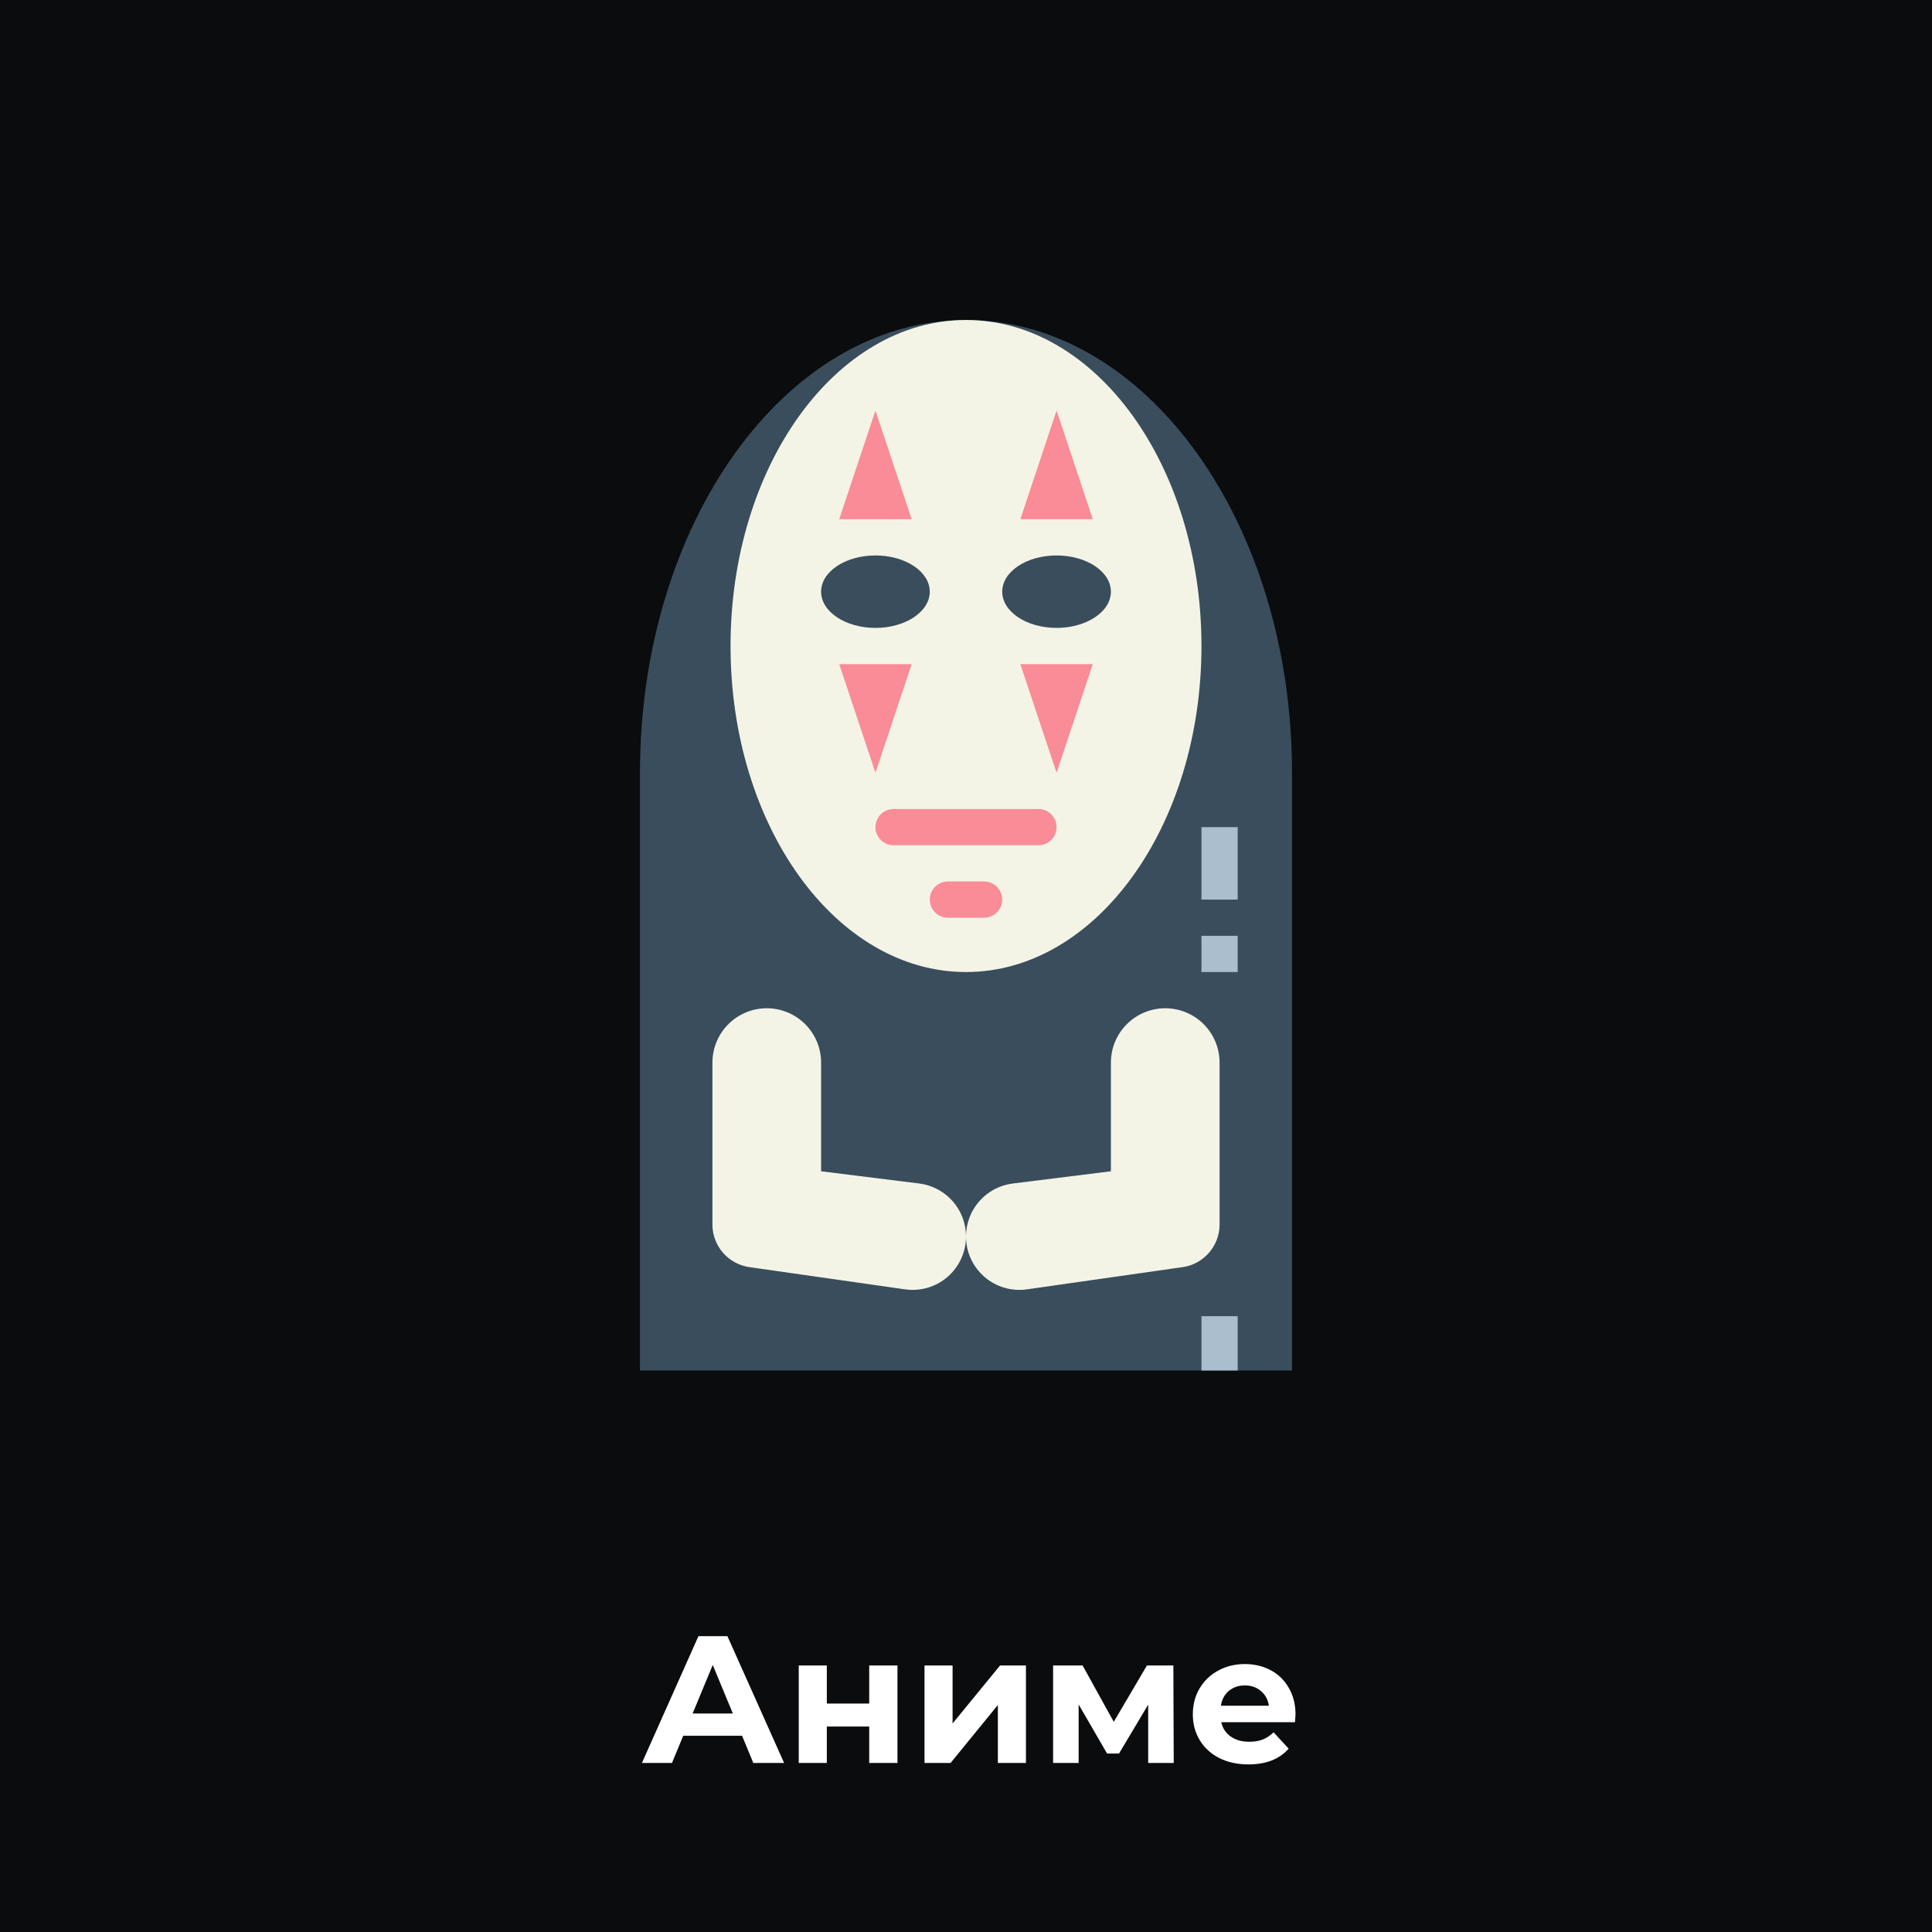<svg width="160" height="160" viewBox="0 0 160 160" fill="none" xmlns="http://www.w3.org/2000/svg">
<rect x="0" y="0" width="160" height="160" fill="#808080" stroke="none"/>
<g clip-path="url(#clip0)">
<rect width="160" height="160" fill="#0A0C0E"/>
<path d="M61.456 143.75H56.581L55.651 146H53.161L57.842 135.5H60.242L64.936 146H62.386L61.456 143.75ZM60.691 141.905L59.026 137.885L57.361 141.905H60.691ZM66.149 137.93H68.474V141.08H71.984V137.93H74.324V146H71.984V142.985H68.474V146H66.149V137.93ZM76.564 137.93H78.889V142.73L82.819 137.93H84.964V146H82.639V141.2L78.724 146H76.564V137.93ZM95.088 146V141.17L92.673 145.22H91.683L89.328 141.155V146H87.213V137.93H89.658L92.238 142.595L94.983 137.93H97.173L97.203 146H95.088ZM107.29 141.995C107.29 142.025 107.275 142.235 107.245 142.625H101.14C101.25 143.125 101.51 143.52 101.92 143.81C102.33 144.1 102.84 144.245 103.45 144.245C103.87 144.245 104.24 144.185 104.56 144.065C104.89 143.935 105.195 143.735 105.475 143.465L106.72 144.815C105.96 145.685 104.85 146.12 103.39 146.12C102.48 146.12 101.675 145.945 100.975 145.595C100.275 145.235 99.735 144.74 99.355 144.11C98.975 143.48 98.785 142.765 98.785 141.965C98.785 141.175 98.97 140.465 99.34 139.835C99.72 139.195 100.235 138.7 100.885 138.35C101.545 137.99 102.28 137.81 103.09 137.81C103.88 137.81 104.595 137.98 105.235 138.32C105.875 138.66 106.375 139.15 106.735 139.79C107.105 140.42 107.29 141.155 107.29 141.995ZM103.105 139.58C102.575 139.58 102.13 139.73 101.77 140.03C101.41 140.33 101.19 140.74 101.11 141.26H105.085C105.005 140.75 104.785 140.345 104.425 140.045C104.065 139.735 103.625 139.58 103.105 139.58Z" fill="white"/>
<path d="M80 26.5C65.088 26.5 53 43.289 53 64V113.5H107V64C107 43.289 94.912 26.5 80 26.5Z" fill="#394D5C"/>
<path d="M80 80.5C90.77 80.5 99.5 68.412 99.5 53.5C99.5 38.588 90.77 26.5 80 26.5C69.23 26.5 60.5 38.588 60.5 53.5C60.5 68.412 69.23 80.5 80 80.5Z" fill="#F4F4E6"/>
<path d="M72.5 52C74.985 52 77 50.657 77 49C77 47.343 74.985 46 72.5 46C70.015 46 68 47.343 68 49C68 50.657 70.015 52 72.5 52Z" fill="#394D5C"/>
<path d="M87.5 52C89.985 52 92 50.657 92 49C92 47.343 89.985 46 87.5 46C85.015 46 83 47.343 83 49C83 50.657 85.015 52 87.5 52Z" fill="#394D5C"/>
<path d="M86 70H74C73.602 70 73.221 69.842 72.939 69.561C72.658 69.279 72.5 68.898 72.5 68.5C72.5 68.102 72.658 67.721 72.939 67.439C73.221 67.158 73.602 67 74 67H86C86.398 67 86.779 67.158 87.061 67.439C87.342 67.721 87.5 68.102 87.5 68.5C87.5 68.898 87.342 69.279 87.061 69.561C86.779 69.842 86.398 70 86 70Z" fill="#F98C96"/>
<path d="M81.5 76H78.5C78.102 76 77.721 75.842 77.439 75.561C77.158 75.279 77 74.898 77 74.5C77 74.102 77.158 73.721 77.439 73.439C77.721 73.158 78.102 73 78.5 73H81.5C81.898 73 82.279 73.158 82.561 73.439C82.842 73.721 83 74.102 83 74.5C83 74.898 82.842 75.279 82.561 75.561C82.279 75.842 81.898 76 81.5 76Z" fill="#F98C96"/>
<path d="M68 97V88C68 86.806 67.526 85.662 66.682 84.818C65.838 83.974 64.694 83.5 63.5 83.5C62.306 83.5 61.162 83.974 60.318 84.818C59.474 85.662 59 86.806 59 88V101.5C59.023 102.326 59.331 103.119 59.872 103.744C60.414 104.368 61.155 104.785 61.97 104.925L74.954 106.779C75.581 106.868 76.22 106.822 76.828 106.643C77.436 106.464 77.998 106.157 78.477 105.741C78.955 105.326 79.339 104.813 79.602 104.236C79.865 103.66 80 103.034 80 102.4V102.4C80 101.322 79.606 100.282 78.893 99.474C78.18 98.666 77.196 98.146 76.127 98.013L68 97Z" fill="#F4F4E6"/>
<path d="M92 97V88C92 86.806 92.474 85.662 93.318 84.818C94.162 83.974 95.306 83.5 96.5 83.5C97.694 83.5 98.838 83.974 99.682 84.818C100.526 85.662 101 86.806 101 88V101.5C100.977 102.326 100.669 103.119 100.128 103.744C99.586 104.368 98.845 104.785 98.03 104.925L85.046 106.779C84.419 106.868 83.78 106.822 83.172 106.643C82.564 106.464 82.002 106.157 81.523 105.741C81.045 105.326 80.661 104.813 80.398 104.236C80.135 103.66 80 103.034 80 102.4V102.4C80 101.322 80.394 100.282 81.107 99.474C81.82 98.666 82.804 98.146 83.873 98.013L92 97Z" fill="#F4F4E6"/>
<path d="M102.5 68.5H99.5V74.5H102.5V68.5Z" fill="#AABECE"/>
<path d="M102.5 109H99.5V113.5H102.5V109Z" fill="#AABECE"/>
<path d="M102.5 77.5H99.5V80.5H102.5V77.5Z" fill="#AABECE"/>
<path d="M69.5 43H75.5L72.5 34L69.5 43Z" fill="#F98C96"/>
<path d="M84.5 43H90.5L87.5 34L84.5 43Z" fill="#F98C96"/>
<path d="M90.5 55H84.5L87.5 64L90.5 55Z" fill="#F98C96"/>
<path d="M75.5 55H69.5L72.5 64L75.5 55Z" fill="#F98C96"/>
</g>
<defs>
<clipPath id="clip0">
<rect width="160" height="160" fill="white"/>
</clipPath>
</defs>
</svg>
